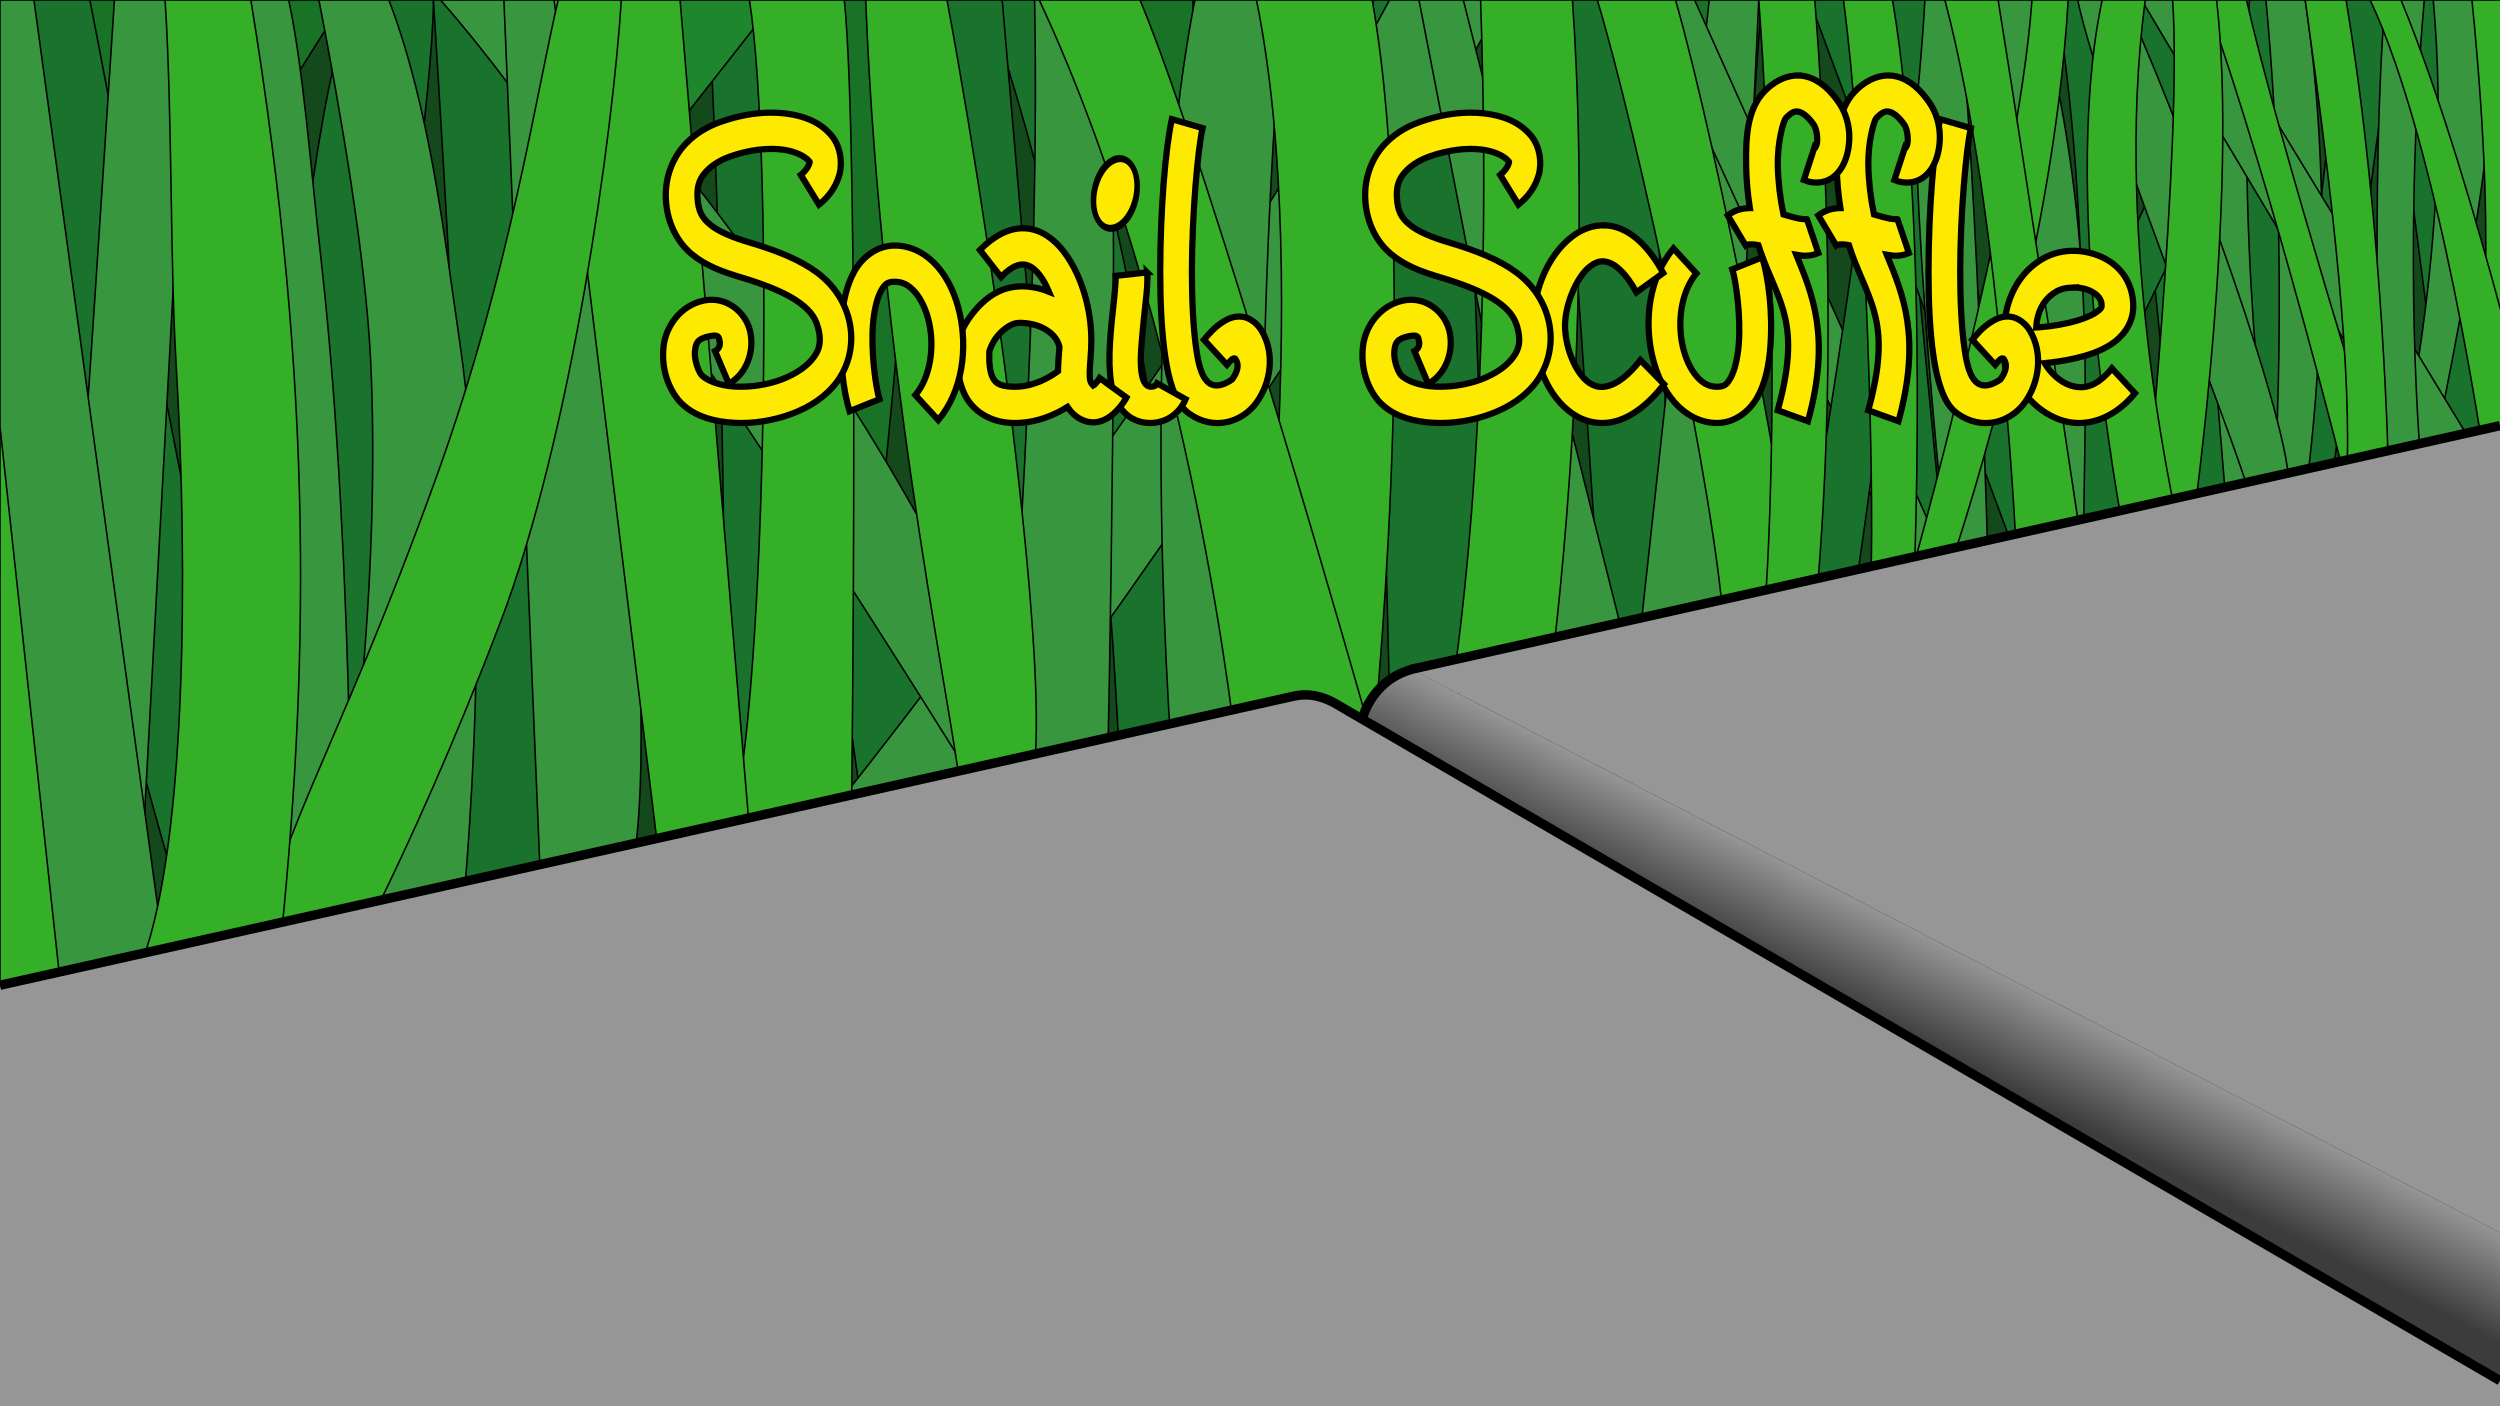 <?xml version="1.0" encoding="UTF-8" standalone="no"?>
<!-- Created with Inkscape (http://www.inkscape.org/) -->

<svg
   xmlns:dc="http://purl.org/dc/elements/1.1/"
   xmlns:cc="http://creativecommons.org/ns#"
   xmlns:rdf="http://www.w3.org/1999/02/22-rdf-syntax-ns#"
   xmlns:svg="http://www.w3.org/2000/svg"
   xmlns="http://www.w3.org/2000/svg"
   xmlns:xlink="http://www.w3.org/1999/xlink"
   xmlns:sodipodi="http://sodipodi.sourceforge.net/DTD/sodipodi-0.dtd"
   xmlns:inkscape="http://www.inkscape.org/namespaces/inkscape"
   width="800mm"
   height="450mm"
   viewBox="0 0 800 450"
   version="1.1"
   id="svg8"
   sodipodi:docname="home.svg"
   inkscape:version="0.92.4 (33fec40, 2019-01-16)"
   preserveAspectRatio="none">
  <defs
     id="defs2">
    <linearGradient
       inkscape:collect="always"
       id="linearGradient2175">
      <stop
         style="stop-color:#3c3c3c;stop-opacity:1"
         offset="0"
         id="stop2171" />
      <stop
         style="stop-color:#969696;stop-opacity:1"
         offset="1"
         id="stop2173" />
    </linearGradient>
    <linearGradient
       inkscape:collect="always"
       xlink:href="#linearGradient2175"
       id="linearGradient2177"
       x1="607.036"
       y1="89.48"
       x2="621.605"
       y2="61.28"
       gradientUnits="userSpaceOnUse"
       gradientTransform="translate(0,87.681)" />
  </defs>
  <sodipodi:namedview
     id="base"
     pagecolor="#ffffff"
     bordercolor="#666666"
     borderopacity="1.0"
     inkscape:pageopacity="0.0"
     inkscape:pageshadow="2"
     inkscape:zoom="0.27615885"
     inkscape:cx="1511.811"
     inkscape:cy="850.3937"
     inkscape:document-units="mm"
     inkscape:current-layer="layer1"
     showgrid="false"
     inkscape:window-width="1311"
     inkscape:window-height="713"
     inkscape:window-x="55"
     inkscape:window-y="27"
     inkscape:window-maximized="1"
     objecttolerance="10"
     guidetolerance="10"
     gridtolerance="10" />
  <g
     inkscape:label="Layer 1"
     inkscape:groupmode="layer"
     id="layer1"
     transform="translate(0,153)">
    <rect
       style="opacity:1;vector-effect:none;fill:#14491c;fill-opacity:1;stroke:none;stroke-width:0.574;stroke-linecap:butt;stroke-linejoin:miter;stroke-miterlimit:4;stroke-dasharray:none;stroke-dashoffset:0;stroke-opacity:1"
       id="rect2102"
       width="800"
       height="450"
       x="0"
       y="-153" />
    <path
       style="opacity:1;vector-effect:none;fill:#19732d;fill-opacity:1;stroke:#000000;stroke-width:1.89;stroke-linecap:butt;stroke-linejoin:miter;stroke-miterlimit:4;stroke-dasharray:none;stroke-dashoffset:0;stroke-opacity:1"
       d="m 2881.588,0 71.422,549.275 50.695,-9.053 L 2949.172,0 Z"
       transform="matrix(0.265,0,0,0.265,0,-153)"
       id="path1461"
       inkscape:connector-curvature="0" />
    <path
       style="opacity:1;vector-effect:none;fill:#38973e;fill-opacity:1;stroke:#000000;stroke-width:1.89;stroke-linecap:butt;stroke-linejoin:miter;stroke-miterlimit:4;stroke-dasharray:none;stroke-dashoffset:0;stroke-opacity:1"
       d="m 2938.238,0 c 26.652,289.824 -44.977,574.623 -44.977,574.623 l 38.022,5.432 c 0,0 96.503,-430.184 79.627,-580.055 z"
       transform="matrix(0.265,0,0,0.265,0,-153)"
       id="path1499"
       inkscape:connector-curvature="0" />
    <path
       style="opacity:1;vector-effect:none;fill:#36af28;fill-opacity:1;stroke:#000000;stroke-width:1.89;stroke-linecap:butt;stroke-linejoin:miter;stroke-miterlimit:4;stroke-dasharray:none;stroke-dashoffset:0;stroke-opacity:1"
       d="m 2985.019,0 c 35.679,359.137 1.467,432.965 12.35,530.265 l 26.253,3.872 V 0 Z"
       transform="matrix(0.265,0,0,0.265,0,-153)"
       id="path1480"
       inkscape:connector-curvature="0"
       sodipodi:nodetypes="ccccc" />
    <path
       style="opacity:1;vector-effect:none;fill:#19732d;fill-opacity:1;stroke:#000000;stroke-width:1.89;stroke-linecap:butt;stroke-linejoin:miter;stroke-miterlimit:4;stroke-dasharray:none;stroke-dashoffset:0;stroke-opacity:1"
       d="m 2703.939,0 c 1.816,185.369 -37.784,641.305 -37.784,641.305 l 78.641,-30.469 c 0,0 29.531,-351.651 38.875,-610.836 z"
       transform="matrix(0.265,0,0,0.265,0,-153)"
       id="path1374"
       inkscape:connector-curvature="0"
       sodipodi:nodetypes="ccccc" />
    <path
       style="opacity:1;vector-effect:none;fill:#19732d;fill-opacity:1;stroke:#000000;stroke-width:1.89;stroke-linecap:butt;stroke-linejoin:miter;stroke-miterlimit:4;stroke-dasharray:none;stroke-dashoffset:0;stroke-opacity:1"
       d="m 2830.764,0 -69.672,598.162 52.506,-0.002 L 2892.664,0 Z"
       transform="matrix(0.265,0,0,0.265,0,-153)"
       id="path1423"
       inkscape:connector-curvature="0" />
    <path
       style="opacity:1;vector-effect:none;fill:#197326;fill-opacity:1;stroke:#000000;stroke-width:1.89;stroke-linecap:butt;stroke-linejoin:miter;stroke-miterlimit:4;stroke-dasharray:none;stroke-dashoffset:0;stroke-opacity:1"
       d="m 2023.293,0 19.297,141.523 73.885,7.695 L 2127.131,0 Z"
       id="path1199"
       transform="matrix(0.265,0,0,0.265,0,-153)"
       inkscape:connector-curvature="0" />
    <path
       style="opacity:1;vector-effect:none;fill:#197326;fill-opacity:1;stroke:#000000;stroke-width:0.5;stroke-linecap:butt;stroke-linejoin:miter;stroke-miterlimit:4;stroke-dasharray:none;stroke-dashoffset:0;stroke-opacity:1"
       d="m 347.631,-153 c 12.671,56.443 31.023,120.154 31.023,120.154 L 381.766,-153 Z"
       id="path987"
       inkscape:connector-curvature="0"
       sodipodi:nodetypes="cccc" />
    <path
       style="opacity:1;vector-effect:none;fill:#19732d;fill-opacity:1;stroke:#000000;stroke-width:1.89;stroke-linecap:butt;stroke-linejoin:miter;stroke-miterlimit:4;stroke-dasharray:none;stroke-dashoffset:0;stroke-opacity:1"
       d="M 853.282,0 C 874.052,207.874 877.375,1018.898 877.375,1018.898 l 96.973,-1.539 L 918.238,0 Z"
       transform="matrix(0.265,0,0,0.265,0,-153)"
       id="path1541"
       inkscape:connector-curvature="0"
       sodipodi:nodetypes="ccccc" />
    <path
       style="opacity:1;vector-effect:none;fill:#1e862c;fill-opacity:1;stroke:#000000;stroke-width:1.89;stroke-linecap:butt;stroke-linejoin:miter;stroke-miterlimit:4;stroke-dasharray:none;stroke-dashoffset:0;stroke-opacity:1"
       d="M 784.838,0 812.727,158.455 937.133,0 Z"
       transform="matrix(0.265,0,0,0.265,0,-153)"
       id="path1492"
       inkscape:connector-curvature="0" />
    <path
       style="opacity:1;vector-effect:none;fill:#19732d;fill-opacity:1;stroke:#000000;stroke-width:1.89;stroke-linecap:butt;stroke-linejoin:miter;stroke-miterlimit:4;stroke-dasharray:none;stroke-dashoffset:0;stroke-opacity:1"
       d="M 425.775,0 C 343.362,217.029 302.705,1045.563 346.35,1224.012 l 78.484,-40.605 c 0,1e-4 20.954,-345.219 39.308,-584.66 C 480.418,386.402 522.776,109.809 523.391,0 Z"
       transform="matrix(0.265,0,0,0.265,0,-153)"
       id="path1121"
       inkscape:connector-curvature="0"
       sodipodi:nodetypes="cccscc" />
    <path
       style="opacity:1;vector-effect:none;fill:#197326;fill-opacity:1;stroke:#000000;stroke-width:1.89;stroke-linecap:butt;stroke-linejoin:miter;stroke-miterlimit:4;stroke-dasharray:none;stroke-dashoffset:0;stroke-opacity:1"
       d="M 330.219,0 343.939,113.875 415.57,0 Z"
       transform="matrix(0.265,0,0,0.265,0,-153)"
       id="path1344"
       inkscape:connector-curvature="0" />
    <path
       style="opacity:1;vector-effect:none;fill:#38973e;fill-opacity:1;stroke:#000000;stroke-width:1.89;stroke-linecap:butt;stroke-linejoin:miter;stroke-miterlimit:4;stroke-dasharray:none;stroke-dashoffset:0;stroke-opacity:1"
       d="m 278.914,0 c 16.218,312.408 83.355,1045.871 16.623,1211.316 l 129.297,-27.91 c 0,1e-4 4.83,-496.967 -36.941,-868.307 C 374.418,195.317 366.455,84.57 348.628,0 Z"
       id="path1015"
       inkscape:connector-curvature="0"
       sodipodi:nodetypes="cccscc"
       transform="matrix(0.265,0,0,0.265,0,-153)" />
    <path
       style="opacity:1;vector-effect:none;fill:#197326;fill-opacity:1;stroke:#000000;stroke-width:1.89;stroke-linecap:butt;stroke-linejoin:miter;stroke-miterlimit:4;stroke-dasharray:none;stroke-dashoffset:0;stroke-opacity:1"
       d="m 1006.225,0 -98.484,1034.676 109.056,-23.847 c 0,0 94.05,-688.9 86.626,-1010.829 z"
       transform="matrix(0.265,0,0,0.265,0,-153)"
       id="path1574"
       inkscape:connector-curvature="0"
       sodipodi:nodetypes="ccccc" />
    <path
       style="fill:#19732d;fill-opacity:1;stroke:#000000;stroke-width:1.89;stroke-linecap:butt;stroke-linejoin:miter;stroke-miterlimit:4;stroke-dasharray:none;stroke-opacity:1"
       d="m 523.391,0 c 20.698,339.824 64.427,989.146 2.132,1143.59 l 129.297,-27.91 C 731.855,703.664 625.683,363.924 622.812,0 Z"
       transform="matrix(0.265,0,0,0.265,0,-153)"
       id="path1213"
       inkscape:connector-curvature="0"
       sodipodi:nodetypes="ccccc" />
    <path
       style="opacity:1;vector-effect:none;fill:#19732d;fill-opacity:1;stroke:#000000;stroke-width:0.5;stroke-linecap:butt;stroke-linejoin:miter;stroke-miterlimit:4;stroke-dasharray:none;stroke-dashoffset:0;stroke-opacity:1"
       d="m 276.684,111.683 -13.186,-95.748 10.25,-3.133 33.304,90.067 z"
       id="path1621"
       inkscape:connector-curvature="0"
       sodipodi:nodetypes="ccccc" />
    <path
       style="opacity:1;vector-effect:none;fill:#19732d;fill-opacity:1;stroke:#000000;stroke-width:1.89;stroke-linecap:butt;stroke-linejoin:miter;stroke-miterlimit:4;stroke-dasharray:none;stroke-dashoffset:0;stroke-opacity:1"
       d="m 1190.772,0 c 148.817,438.845 151.355,776.124 161.86,923.199 l 85.031,-22.824 c 0,0 -29.231,-505.659 -166.012,-900.375 z"
       transform="matrix(0.265,0,0,0.265,0,-153)"
       id="path916"
       inkscape:connector-curvature="0"
       sodipodi:nodetypes="ccccc" />
    <path
       style="opacity:1;vector-effect:none;fill:#19732d;fill-opacity:1;stroke:#000000;stroke-width:1.89;stroke-linecap:butt;stroke-linejoin:miter;stroke-miterlimit:4;stroke-dasharray:none;stroke-dashoffset:0;stroke-opacity:1"
       d="m 1657.652,0 20.686,860.529 119.727,-41.359 L 1768.66,0 Z"
       transform="matrix(0.265,0,0,0.265,0,-153)"
       id="path1053"
       inkscape:connector-curvature="0" />
    <path
       style="opacity:1;vector-effect:none;fill:#38973e;fill-opacity:1;stroke:#000000;stroke-width:1.89;stroke-linecap:butt;stroke-linejoin:miter;stroke-miterlimit:4;stroke-dasharray:none;stroke-dashoffset:0;stroke-opacity:1"
       d="M 1677.941,0 C 1438.671,444.289 974.348,1017.359 974.348,1017.359 l 157.605,17.316 c 0,0 515.717,-688.896 680.621,-1034.676 z"
       transform="matrix(0.265,0,0,0.265,0,-153)"
       id="path935"
       inkscape:connector-curvature="0" />
    <path
       style="opacity:1;vector-effect:none;fill:#197326;fill-opacity:1;stroke:#000000;stroke-width:0.5;stroke-linecap:butt;stroke-linejoin:miter;stroke-miterlimit:4;stroke-dasharray:none;stroke-dashoffset:0;stroke-opacity:1"
       d="m 540.785,50.025 -20.712,-93.292 27.286,-7.331 21.788,94.077 z"
       id="path1164"
       inkscape:connector-curvature="0"
       sodipodi:nodetypes="ccccc" />
    <path
       style="opacity:1;vector-effect:none;fill:#19732d;fill-opacity:1;stroke:#000000;stroke-width:1.89;stroke-linecap:butt;stroke-linejoin:miter;stroke-miterlimit:4;stroke-dasharray:none;stroke-dashoffset:0;stroke-opacity:1"
       d="m 1867.539,0 c 31.27,184.587 38.805,365.496 67.666,785.43 l 78.139,-12.812 c -1e-4,0 7.019,-487.504 -39.334,-772.617 z"
       transform="matrix(0.265,0,0,0.265,0,-153)"
       id="path1110"
       inkscape:connector-curvature="0" />
    <path
       style="opacity:1;vector-effect:none;fill:#38973e;fill-opacity:1;stroke:#000000;stroke-width:1.89;stroke-linecap:butt;stroke-linejoin:miter;stroke-miterlimit:4;stroke-dasharray:none;stroke-dashoffset:0;stroke-opacity:1"
       d="m 1713.436,0 158.641,816.992 91.428,-34.828 L 1767.061,0 Z"
       transform="matrix(0.265,0,0,0.265,0,-153)"
       id="path1088"
       inkscape:connector-curvature="0" />
    <path
       style="opacity:1;vector-effect:none;fill:#36af28;fill-opacity:1;stroke:#000000;stroke-width:1.89;stroke-linecap:butt;stroke-linejoin:miter;stroke-miterlimit:4;stroke-dasharray:none;stroke-dashoffset:0;stroke-opacity:1"
       d="m 1787.855,0 c 18.404,529.182 -35.504,838.762 -35.504,838.762 l 119.725,-21.77 c 0,0 55.261,-402.63 26.717,-816.992 z"
       transform="matrix(0.265,0,0,0.265,0,-153)"
       id="path1072"
       inkscape:connector-curvature="0" />
    <path
       style="opacity:1;vector-effect:none;fill:#197326;fill-opacity:1;stroke:#000000;stroke-width:0.5;stroke-linecap:butt;stroke-linejoin:miter;stroke-miterlimit:4;stroke-dasharray:none;stroke-dashoffset:0;stroke-opacity:1"
       d="m 423.902,49.916 -22.462,-62.779 -7.487,76.602 z"
       id="path1037"
       inkscape:connector-curvature="0"
       sodipodi:nodetypes="cccc" />
    <path
       style="opacity:1;vector-effect:none;fill:#38973e;fill-opacity:1;stroke:#000000;stroke-width:1.89;stroke-linecap:butt;stroke-linejoin:miter;stroke-miterlimit:4;stroke-dasharray:none;stroke-dashoffset:0;stroke-opacity:1"
       d="m 1442.897,0 c -73.41,373.601 -25.777,943.25 -25.777,943.25 l 111.018,-21.77 c 0,0 -18.366,-463.268 21.965,-921.48 z"
       transform="matrix(0.265,0,0,0.265,0,-153)"
       id="path968"
       inkscape:connector-curvature="0" />
    <path
       style="opacity:1;vector-effect:none;fill:#36af28;fill-opacity:1;stroke:#000000;stroke-width:1.89;stroke-linecap:butt;stroke-linejoin:miter;stroke-miterlimit:4;stroke-dasharray:none;stroke-dashoffset:0;stroke-opacity:1"
       d="m 1517.238,0 c 71.729,352.48 -6.515,899.712 -6.515,899.712 l 145.847,13.062 c 0,0 60.842,-567.908 0.459,-912.773 z"
       transform="matrix(0.265,0,0,0.265,0,-153)"
       id="path1018"
       inkscape:connector-curvature="0"
       sodipodi:nodetypes="ccccc" />
    <path
       style="opacity:1;vector-effect:none;fill:#38973e;fill-opacity:1;stroke:#000000;stroke-width:1.89;stroke-linecap:butt;stroke-linejoin:miter;stroke-miterlimit:4;stroke-dasharray:none;stroke-dashoffset:0;stroke-opacity:1"
       d="M 531.863,0 C 731.228,224.546 1186.375,960.664 1186.375,960.664 l 58.773,-15.238 C 1170.004,635.454 816.014,161.754 643.479,0 Z"
       transform="matrix(0.265,0,0,0.265,0,-153)"
       id="path1433"
       inkscape:connector-curvature="0" />
    <path
       style="opacity:1;vector-effect:none;fill:#19732d;fill-opacity:1;stroke:#000000;stroke-width:1.89;stroke-linecap:butt;stroke-linejoin:miter;stroke-miterlimit:4;stroke-dasharray:none;stroke-dashoffset:0;stroke-opacity:1"
       d="m 1091.43,0 119.963,941.936 78.502,-13.854 L 1210.174,0 Z"
       transform="matrix(0.265,0,0,0.265,0,-153)"
       id="path897"
       inkscape:connector-curvature="0" />
    <path
       style="opacity:1;vector-effect:none;fill:#38973e;fill-opacity:1;stroke:#000000;stroke-width:1.89;stroke-linecap:butt;stroke-linejoin:miter;stroke-miterlimit:4;stroke-dasharray:none;stroke-dashoffset:0;stroke-opacity:1"
       d="m 1249.35,0 c 8.108,426.537 -37.957,941.936 -37.957,941.936 l 126.219,-18.471 c 0,0 15.588,-713.26 0.215,-923.465 z"
       transform="matrix(0.265,0,0,0.265,0,-153)"
       id="path864"
       inkscape:connector-curvature="0" />
    <path
       style="opacity:1;vector-effect:none;fill:#36af28;fill-opacity:1;stroke:#000000;stroke-width:1.89;stroke-linecap:butt;stroke-linejoin:miter;stroke-miterlimit:4;stroke-dasharray:none;stroke-dashoffset:0;stroke-opacity:1"
       d="m 1045.429,0 c 18.194,482.839 116.579,912.586 115.087,967.062 l 84.633,-21.637 C 1270.498,862.668 1215.762,390.459 1143.531,0 Z"
       transform="matrix(0.265,0,0,0.265,0,-153)"
       id="path1637"
       inkscape:connector-curvature="0"
       sodipodi:nodetypes="ccccc" />
    <path
       style="opacity:1;vector-effect:none;fill:#36af28;fill-opacity:1;stroke:#000000;stroke-width:1.89;stroke-linecap:butt;stroke-linejoin:miter;stroke-miterlimit:4;stroke-dasharray:none;stroke-dashoffset:0;stroke-opacity:1"
       d="m 1254.939,0 c 186.633,399.184 238.641,911.576 238.641,911.576 l 155.445,-47.277 c 0,0 -185.863,-656.559 -272.375,-864.299 z"
       transform="matrix(0.265,0,0,0.265,0,-153)"
       id="path975"
       inkscape:connector-curvature="0" />
    <path
       style="opacity:1;vector-effect:none;fill:#38973e;fill-opacity:1;stroke:#000000;stroke-width:1.89;stroke-linecap:butt;stroke-linejoin:miter;stroke-miterlimit:4;stroke-dasharray:none;stroke-dashoffset:0;stroke-opacity:1"
       d="m 385.09,0 c 27.033,138.459 56.027,309.283 62.311,432.287 12.378,242.3 -18.991,599.253 -73.379,738.424 l 180.562,-26.168 c 0,0 47.114,-417.054 0.057,-735.061 C 537.289,292.222 519.933,131.836 469.573,0 Z"
       id="path1017"
       inkscape:connector-curvature="0"
       sodipodi:nodetypes="csccscc"
       transform="matrix(0.265,0,0,0.265,0,-153)" />
    <path
       style="opacity:1;vector-effect:none;fill:#38973e;fill-opacity:1;stroke:#000000;stroke-width:1.89;stroke-linecap:butt;stroke-linejoin:miter;stroke-miterlimit:4;stroke-dasharray:none;stroke-dashoffset:0;stroke-opacity:1"
       d="m 608.492,0 46.328,1115.68 c 0,0 39.101,110.558 100.004,-37.467 C 809.71,944.813 734.854,254.595 692.439,0 Z"
       transform="matrix(0.265,0,0,0.265,0,-153)"
       id="path1232"
       inkscape:connector-curvature="0" />
    <path
       style="opacity:1;vector-effect:none;fill:#197326;fill-opacity:1;stroke:#000000;stroke-width:1.89;stroke-linecap:butt;stroke-linejoin:miter;stroke-miterlimit:4;stroke-dasharray:none;stroke-dashoffset:0;stroke-opacity:1"
       d="M 90.816,0 V 138.445 H 164.699 V 0 Z"
       transform="matrix(0.265,0,0,0.265,0,-153)"
       id="rect1400"
       inkscape:connector-curvature="0" />
    <path
       style="opacity:1;vector-effect:none;fill:#19732d;fill-opacity:1;stroke:#000000;stroke-width:1.89;stroke-linecap:butt;stroke-linejoin:miter;stroke-miterlimit:4;stroke-dasharray:none;stroke-dashoffset:0;stroke-opacity:1"
       d="M 0,0 V 62.811 C 17.515,317.962 191.886,1071.085 256.867,1189.232 l 117.9,-23.24 C 298.085,1063.748 163.866,279.565 108.527,0 Z"
       id="path1251"
       transform="matrix(0.265,0,0,0.265,0,-153)"
       inkscape:connector-curvature="0" />
    <path
       style="opacity:1;vector-effect:none;fill:#38973e;fill-opacity:1;stroke:#000000;stroke-width:1.89;stroke-linecap:butt;stroke-linejoin:miter;stroke-miterlimit:4;stroke-dasharray:none;stroke-dashoffset:0;stroke-opacity:1"
       d="M 138.168,0 C 129.953,127.323 76.729,948.472 51.223,1246.584 L 158.91,1269.775 228.15,0 Z"
       transform="matrix(0.265,0,0,0.265,0,-153)"
       id="path1272"
       inkscape:connector-curvature="0" />
    <path
       style="opacity:1;vector-effect:none;fill:#36af28;fill-opacity:1;stroke:#000000;stroke-width:1.89;stroke-linecap:butt;stroke-linejoin:miter;stroke-miterlimit:4;stroke-dasharray:none;stroke-dashoffset:0;stroke-opacity:1"
       d="M 0,467.318 V 1231.859 L 77.344,1229.17 58.775,473.053 Z"
       transform="matrix(0.265,0,0,0.265,0,-153)"
       id="path1310"
       inkscape:connector-curvature="0" />
    <path
       style="opacity:1;vector-effect:none;fill:#36af28;fill-opacity:1;stroke:#000000;stroke-width:1.89;stroke-linecap:butt;stroke-linejoin:miter;stroke-miterlimit:4;stroke-dasharray:none;stroke-dashoffset:0;stroke-opacity:1"
       d="M 904.984,0 C 935.872,197.657 925.023,889.969 877.375,1018.898 l 150.846,-38.482 c 0,0 10.138,-797.088 -8.682,-980.416 z"
       transform="matrix(0.265,0,0,0.265,0,-153)"
       id="path1473"
       inkscape:connector-curvature="0"
       sodipodi:nodetypes="ccccc" />
    <path
       style="opacity:1;vector-effect:none;fill:#36af28;fill-opacity:1;stroke:#000000;stroke-width:1.89;stroke-linecap:butt;stroke-linejoin:miter;stroke-miterlimit:4;stroke-dasharray:none;stroke-dashoffset:0;stroke-opacity:1"
       d="M 669.129,0 796.721,1043.383 907.74,1034.676 821.201,0 Z"
       transform="matrix(0.265,0,0,0.265,0,-153)"
       id="path1452"
       inkscape:connector-curvature="0"
       sodipodi:nodetypes="ccccc" />
    <path
       style="opacity:1;vector-effect:none;fill:#36af28;fill-opacity:1;stroke:#000000;stroke-width:1.89;stroke-linecap:butt;stroke-linejoin:miter;stroke-miterlimit:4;stroke-dasharray:none;stroke-dashoffset:0;stroke-opacity:1"
       d="M 674.074,0 C 648.084,108.76 616.107,328.184 528.105,572.799 399.672,929.8 332.192,1001.636 295.537,1211.316 l 93.252,12.355 c 0,0 102.555,-175.782 215.506,-472.372 C 690.186,525.765 740.304,159.639 750.259,0 Z"
       transform="matrix(0.265,0,0,0.265,0,-153)"
       id="path1061"
       inkscape:connector-curvature="0"
       sodipodi:nodetypes="csccscc" />
    <path
       style="opacity:1;vector-effect:none;fill:#38973e;fill-opacity:1;stroke:#000000;stroke-width:1.89;stroke-linecap:butt;stroke-linejoin:miter;stroke-miterlimit:4;stroke-dasharray:none;stroke-dashoffset:0;stroke-opacity:1"
       d="M 0,0 V 515.332 L 77.344,1229.17 205.266,1203.363 40.979,0 Z"
       transform="matrix(0.265,0,0,0.265,0,-153)"
       id="path1291"
       inkscape:connector-curvature="0" />
    <path
       style="opacity:1;vector-effect:none;fill:#36af28;fill-opacity:1;stroke:#000000;stroke-width:1.89;stroke-linecap:butt;stroke-linejoin:miter;stroke-miterlimit:4;stroke-dasharray:none;stroke-dashoffset:0;stroke-opacity:1"
       d="m 199.352,0 c 8.806,137.862 5.905,314.316 13.344,439.719 14.31,241.218 13.878,596.175 -46.614,735.345 l 170.615,-15.283 C 372.559,818.751 380.593,477.076 302.914,0 Z"
       transform="matrix(0.265,0,0,0.265,0,-153)"
       id="path1039"
       inkscape:connector-curvature="0"
       sodipodi:nodetypes="cscccc" />
    <path
       style="opacity:1;vector-effect:none;fill:#38973e;fill-opacity:1;stroke:#000000;stroke-width:0.5;stroke-linecap:butt;stroke-linejoin:miter;stroke-miterlimit:4;stroke-dasharray:none;stroke-dashoffset:0;stroke-opacity:1"
       d="M 546.951,-153 524.65,51.422 553.652,43.436 562.803,-153 Z"
       id="path1180"
       inkscape:connector-curvature="0"
       sodipodi:nodetypes="ccccc" />
    <path
       style="opacity:1;vector-effect:none;fill:#19732d;fill-opacity:1;stroke:#000000;stroke-width:0.5;stroke-linecap:butt;stroke-linejoin:miter;stroke-miterlimit:4;stroke-dasharray:none;stroke-dashoffset:0;stroke-opacity:1"
       d="m 610.223,32.061 -10.079,-136.789 9.579,-1.542 12.883,134.875 z"
       id="path1331"
       inkscape:connector-curvature="0" />
    <path
       style="opacity:1;vector-effect:none;fill:#19732d;fill-opacity:1;stroke:#000000;stroke-width:1.89;stroke-linecap:butt;stroke-linejoin:miter;stroke-miterlimit:4;stroke-dasharray:none;stroke-dashoffset:0;stroke-opacity:1"
       d="m 2483.256,0 c 50.217,309.877 26.742,681.283 26.742,681.283 L 2588.674,640.738 2554.039,0 Z"
       transform="matrix(0.265,0,0,0.265,0,-153)"
       id="path1207"
       inkscape:connector-curvature="0" />
    <path
       style="opacity:1;vector-effect:none;fill:#38973e;fill-opacity:1;stroke:#000000;stroke-width:1.89;stroke-linecap:butt;stroke-linejoin:miter;stroke-miterlimit:4;stroke-dasharray:none;stroke-dashoffset:0;stroke-opacity:1"
       d="m 2666.338,0 c 6.158,326.827 3.592,606.281 3.592,606.281 l 74.867,4.555 c 0,0 -44.359,-264.491 -28.684,-610.836 z"
       transform="matrix(0.265,0,0,0.265,0,-153)"
       id="path1589"
       inkscape:connector-curvature="0" />
    <path
       style="opacity:1;vector-effect:none;fill:#19732d;fill-opacity:1;stroke:#000000;stroke-width:1.89;stroke-linecap:butt;stroke-linejoin:miter;stroke-miterlimit:4;stroke-dasharray:none;stroke-dashoffset:0;stroke-opacity:1"
       d="m 2578.797,0 c -9.053,72.422 54.609,648.836 54.609,648.836 L 2690.481,636.184 2637.889,0 Z"
       id="path1258"
       inkscape:connector-curvature="0"
       sodipodi:nodetypes="ccccc"
       transform="matrix(0.265,0,0,0.265,0,-153)" />
    <path
       style="opacity:1;vector-effect:none;fill:#19732d;fill-opacity:1;stroke:#000000;stroke-width:0.5;stroke-linecap:butt;stroke-linejoin:miter;stroke-miterlimit:4;stroke-dasharray:none;stroke-dashoffset:0;stroke-opacity:1"
       d="m 674.012,-60.365 17.725,-38.323 6.707,20.599 -18.204,37.365 z"
       id="path1283"
       inkscape:connector-curvature="0" />
    <path
       style="opacity:1;vector-effect:none;fill:#38973e;fill-opacity:1;stroke:#000000;stroke-width:1.89;stroke-linecap:butt;stroke-linejoin:miter;stroke-miterlimit:4;stroke-dasharray:none;stroke-dashoffset:0;stroke-opacity:1"
       d="m 2736.23,0 c 30.314,323.244 8.566,610.836 8.566,610.836 l 39.832,-19.918 c 0,0 43.876,-297.412 -0.957,-590.918 z"
       id="path1304"
       inkscape:connector-curvature="0"
       sodipodi:nodetypes="ccccc"
       transform="matrix(0.265,0,0,0.265,0,-153)" />
    <path
       style="opacity:1;vector-effect:none;fill:#38973e;fill-opacity:1;stroke:#000000;stroke-width:1.89;stroke-linecap:butt;stroke-linejoin:miter;stroke-miterlimit:4;stroke-dasharray:none;stroke-dashoffset:0;stroke-opacity:1"
       d="m 2586.021,0 338.019,567.381 76.873,-6.02 L 2659.516,0 Z"
       transform="matrix(0.265,0,0,0.265,0,-153)"
       id="path1355"
       inkscape:connector-curvature="0" />
    <path
       style="opacity:1;vector-effect:none;fill:#38973e;fill-opacity:1;stroke:#000000;stroke-width:1.89;stroke-linecap:butt;stroke-linejoin:miter;stroke-miterlimit:4;stroke-dasharray:none;stroke-dashoffset:0;stroke-opacity:1"
       d="m 2508.865,0 c 32.377,150.206 215.71,588.393 212.395,619.889 l 39.832,-21.727 C 2783.494,570.589 2666.477,228.098 2566.158,0 Z"
       id="path1242"
       transform="matrix(0.265,0,0,0.265,0,-153)"
       inkscape:connector-curvature="0" />
    <path
       style="opacity:1;vector-effect:none;fill:#36af28;fill-opacity:1;stroke:#000000;stroke-width:1.89;stroke-linecap:butt;stroke-linejoin:miter;stroke-miterlimit:4;stroke-dasharray:none;stroke-dashoffset:0;stroke-opacity:1"
       d="m 2663.527,0 c 83.237,235.223 169.986,585.486 169.986,585.486 l 41.642,-18.105 c 0,0 -124.835,-400.875 -162.408,-567.381 z"
       transform="matrix(0.265,0,0,0.265,0,-153)"
       id="path1334"
       inkscape:connector-curvature="0"
       sodipodi:nodetypes="ccccc" />
    <path
       style="opacity:1;vector-effect:none;fill:#36af28;fill-opacity:1;stroke:#000000;stroke-width:1.89;stroke-linecap:butt;stroke-linejoin:miter;stroke-miterlimit:4;stroke-dasharray:none;stroke-dashoffset:0;stroke-opacity:1"
       d="m 2623.492,0 c 12.335,168.785 -34.818,640.738 -34.818,640.738 l 60.164,-13.607 c 0,0 54.83,-392.447 27.785,-627.131 z"
       id="path1226"
       transform="matrix(0.265,0,0,0.265,0,-153)"
       inkscape:connector-curvature="0" />
    <path
       style="opacity:1;vector-effect:none;fill:#19732d;fill-opacity:1;stroke:#000000;stroke-width:1.89;stroke-linecap:butt;stroke-linejoin:miter;stroke-miterlimit:4;stroke-dasharray:none;stroke-dashoffset:0;stroke-opacity:1"
       d="M 2184.898,0 2440.231,686.383 2509.998,681.283 2256.6,0 Z"
       transform="matrix(0.265,0,0,0.265,0,-153)"
       id="path1312"
       inkscape:connector-curvature="0" />
    <path
       style="opacity:1;vector-effect:none;fill:#38973e;fill-opacity:1;stroke:#000000;stroke-width:1.89;stroke-linecap:butt;stroke-linejoin:miter;stroke-miterlimit:4;stroke-dasharray:none;stroke-dashoffset:0;stroke-opacity:1"
       d="m 2315.301,0 c -14.837,232.336 37.857,686.383 37.857,686.383 l 47.369,-8.961 c 0,0 -11.662,-434.67 -34.879,-677.422 z"
       transform="matrix(0.265,0,0,0.265,0,-153)"
       id="path1021"
       inkscape:connector-curvature="0" />
    <path
       style="opacity:1;vector-effect:none;fill:#38973e;fill-opacity:1;stroke:#000000;stroke-width:1.89;stroke-linecap:butt;stroke-linejoin:miter;stroke-miterlimit:4;stroke-dasharray:none;stroke-dashoffset:0;stroke-opacity:1"
       d="m 2406.438,0 56.045,685.525 53.07,-14.941 C 2517.995,453.184 2530.924,274.636 2460.941,0 Z"
       transform="matrix(0.265,0,0,0.265,0,-153)"
       id="path1122"
       inkscape:connector-curvature="0"
       sodipodi:nodetypes="ccccc" />
    <path
       style="opacity:1;vector-effect:none;fill:#38973e;fill-opacity:1;stroke:#000000;stroke-width:1.89;stroke-linecap:butt;stroke-linejoin:miter;stroke-miterlimit:4;stroke-dasharray:none;stroke-dashoffset:0;stroke-opacity:1"
       d="M 1985.189,0 2306.355,699.444 2354.158,686.588 2046.293,0 Z"
       transform="matrix(0.265,0,0,0.265,0,-153)"
       id="path1093"
       inkscape:connector-curvature="0"
       sodipodi:nodetypes="ccccc" />
    <path
       style="opacity:1;vector-effect:none;fill:#36af28;fill-opacity:1;stroke:#000000;stroke-width:1.89;stroke-linecap:butt;stroke-linejoin:miter;stroke-miterlimit:4;stroke-dasharray:none;stroke-dashoffset:0;stroke-opacity:1"
       d="m 2453.725,0 c -16.978,237.297 -147.369,699.443 -147.369,699.443 l 47.803,-12.855 c 0,0 124.764,-360.436 143.223,-686.588 z"
       transform="matrix(0.265,0,0,0.265,0,-153)"
       id="path1112"
       inkscape:connector-curvature="0" />
    <path
       style="opacity:1;vector-effect:none;fill:#36af28;fill-opacity:1;stroke:#000000;stroke-width:1.89;stroke-linecap:butt;stroke-linejoin:miter;stroke-miterlimit:4;stroke-dasharray:none;stroke-dashoffset:0;stroke-opacity:1"
       d="m 2348.537,0 c 69.795,264.44 87.352,686.879 87.352,686.879 l 79.664,-16.295 c 0,0 -62.213,-417.714 -102.736,-670.584 z"
       transform="matrix(0.265,0,0,0.265,0,-153)"
       id="path1038"
       inkscape:connector-curvature="0" />
    <path
       style="opacity:1;vector-effect:none;fill:#36af28;fill-opacity:1;stroke:#000000;stroke-width:1.89;stroke-linecap:butt;stroke-linejoin:miter;stroke-miterlimit:4;stroke-dasharray:none;stroke-dashoffset:0;stroke-opacity:1"
       d="m 2538.473,0 c -54.079,253.8 30.922,669.32 30.922,669.32 l 64.012,-20.484 c 0,0 -83.638,-347.02 -42.865,-648.836 z"
       transform="matrix(0.265,0,0,0.265,0,-153)"
       id="path1141"
       inkscape:connector-curvature="0" />
    <path
       style="opacity:1;vector-effect:none;fill:#36af28;fill-opacity:1;stroke:#000000;stroke-width:1.89;stroke-linecap:butt;stroke-linejoin:miter;stroke-miterlimit:4;stroke-dasharray:none;stroke-dashoffset:0;stroke-opacity:1"
       d="m 1928.84,0 c 47.437,157.254 144.09,599.43 153.772,769.539 l 87.782,-29.246 C 2163.356,640.387 2077.149,189.308 2023.293,0 Z"
       transform="matrix(0.265,0,0,0.265,0,-153)"
       id="path1129"
       inkscape:connector-curvature="0"
       sodipodi:nodetypes="ccccc" />
    <path
       style="opacity:1;vector-effect:none;fill:#19732d;fill-opacity:1;stroke:#000000;stroke-width:1.89;stroke-linecap:butt;stroke-linejoin:miter;stroke-miterlimit:4;stroke-dasharray:none;stroke-dashoffset:0;stroke-opacity:1"
       d="m 2271.357,0 c -6.53,193.738 -100.963,740.293 -100.963,740.293 l 69.569,-23.435 c 0,0 72.949,-499.137 84.42,-716.858 z"
       transform="matrix(0.265,0,0,0.265,0,-153)"
       id="path1293"
       inkscape:connector-curvature="0"
       sodipodi:nodetypes="ccccc" />
    <path
       style="opacity:1;vector-effect:none;fill:#36af28;fill-opacity:1;stroke:#000000;stroke-width:1.89;stroke-linecap:butt;stroke-linejoin:miter;stroke-miterlimit:4;stroke-dasharray:none;stroke-dashoffset:0;stroke-opacity:1"
       d="m 2226.092,0 c 27.842,212.48 39.578,630.852 31.537,733.771 l 52.508,-3.621 c 0,0 21.865,-455.077 -24.859,-730.15 z"
       transform="matrix(0.265,0,0,0.265,0,-153)"
       id="path988"
       inkscape:connector-curvature="0" />
    <path
       style="opacity:1;vector-effect:none;fill:#36af28;fill-opacity:1;stroke:#000000;stroke-width:0.5;stroke-linecap:butt;stroke-linejoin:miter;stroke-miterlimit:4;stroke-dasharray:none;stroke-dashoffset:0;stroke-opacity:1"
       d="m 562.803,-153 c 6.858,94.28 4.074,173.389 1.288,202.916 L 581.285,39.261 C 584.344,2.553 588.046,-58.601 580.734,-153 Z"
       id="path1260"
       inkscape:connector-curvature="0"
       sodipodi:nodetypes="ccccc" />
    <path
       style="opacity:1;vector-effect:none;fill:#38973e;fill-opacity:1;stroke:#000000;stroke-width:1.89;stroke-linecap:butt;stroke-linejoin:miter;stroke-miterlimit:4;stroke-dasharray:none;stroke-dashoffset:0;stroke-opacity:1"
       d="m 2880.311,0 c -18.667,221.034 -5.154,567.381 -5.154,567.381 h 48.885 c 0,0 -24.166,-250.412 3.375,-567.381 z"
       id="path1313"
       transform="matrix(0.265,0,0,0.265,0,-153)"
       inkscape:connector-curvature="0" />
    <path
       style="opacity:1;vector-effect:none;fill:#36af28;fill-opacity:1;stroke:#000000;stroke-width:1.89;stroke-linecap:butt;stroke-linejoin:miter;stroke-miterlimit:4;stroke-dasharray:none;stroke-dashoffset:0;stroke-opacity:1"
       d="m 2783.672,0 c 34.672,249.837 56.902,449.571 49.842,585.486 l 50.695,-12.674 c 0,0 -5.081,-296.24 -51.248,-572.812 z"
       transform="matrix(0.265,0,0,0.265,0,-153)"
       id="path1311"
       inkscape:connector-curvature="0" />
    <path
       style="opacity:1;vector-effect:none;fill:#36af28;fill-opacity:1;stroke:#000000;stroke-width:1.89;stroke-linecap:butt;stroke-linejoin:miter;stroke-miterlimit:4;stroke-dasharray:none;stroke-dashoffset:0;stroke-opacity:1"
       d="m 2862.078,0 c 84.445,179.576 138.836,561.361 138.836,561.361 l 22.707,-11.848 V 388.918 C 2992.854,274.137 2946.314,113.489 2899.299,0 Z"
       transform="matrix(0.265,0,0,0.265,0,-153)"
       id="path1442"
       inkscape:connector-curvature="0" />
    <path
       style="fill:#969696;fill-opacity:1;stroke:none;stroke-width:0;stroke-linecap:butt;stroke-linejoin:miter;stroke-miterlimit:4;stroke-dasharray:none;stroke-opacity:1"
       d="M 3023.621,514.795 1706.975,809.502 3023.621,1490.734 Z M 1588.941,835.922 0,1191.578 v 509.209 h 3023.621 v -30.924 z"
       transform="matrix(0.265,0,0,0.265,0,-153)"
       id="path2104"
       inkscape:connector-curvature="0" />
    <path
       style="fill:none;stroke:#000000;stroke-width:3;stroke-linecap:butt;stroke-linejoin:miter;stroke-miterlimit:4;stroke-dasharray:none;stroke-opacity:1"
       d="M 451.637,61.18 800,-16.794"
       id="path2167"
       inkscape:connector-curvature="0" />
    <path
       style="fill:url(#linearGradient2177);fill-opacity:1;stroke:none;stroke-width:0.265px;stroke-linecap:butt;stroke-linejoin:miter;stroke-opacity:1"
       d="m 451.637,61.18 c -14.137,2.876 -15.332,14.499 -15.332,14.499 L 800,287.086 v -45.662 z"
       id="path2169"
       inkscape:connector-curvature="0"
       sodipodi:nodetypes="ccccc" />
    <path
       sodipodi:nodetypes="cc"
       inkscape:connector-curvature="0"
       id="path2179"
       d="m 453.485,60.783 c -14.137,2.876 -17.345,15.624 -17.345,15.624"
       style="fill:none;fill-opacity:1;stroke:#000000;stroke-width:3;stroke-linecap:butt;stroke-linejoin:miter;stroke-miterlimit:4;stroke-dasharray:none;stroke-opacity:1" />
    <path
       inkscape:connector-curvature="0"
       id="path2215"
       d="M -3.213138e-6,162.271 414.057,69.758 c 8.004,-1.786 13.957,2.92 15.875,3.903 L 800,288.818"
       style="fill:none;stroke:#000000;stroke-width:3;stroke-linecap:butt;stroke-linejoin:miter;stroke-miterlimit:4;stroke-dasharray:none;stroke-opacity:1"
       sodipodi:nodetypes="cccc" />
    <path
       style="color:#000000;font-style:normal;font-variant:normal;font-weight:normal;font-stretch:normal;font-size:medium;line-height:normal;font-family:sans-serif;font-variant-ligatures:normal;font-variant-position:normal;font-variant-caps:normal;font-variant-numeric:normal;font-variant-alternates:normal;font-feature-settings:normal;text-indent:0;text-align:start;text-decoration:none;text-decoration-line:none;text-decoration-style:solid;text-decoration-color:#000000;letter-spacing:normal;word-spacing:normal;text-transform:none;writing-mode:lr-tb;direction:ltr;text-orientation:mixed;dominant-baseline:auto;baseline-shift:baseline;text-anchor:start;white-space:normal;shape-padding:0;clip-rule:nonzero;display:inline;overflow:visible;visibility:visible;opacity:1;isolation:auto;mix-blend-mode:normal;color-interpolation:sRGB;color-interpolation-filters:linearRGB;solid-color:#000000;solid-opacity:1;vector-effect:none;fill:#fdea00;fill-opacity:1;fill-rule:nonzero;stroke:#000000;stroke-width:2;stroke-linecap:butt;stroke-linejoin:miter;stroke-miterlimit:4;stroke-dasharray:none;stroke-dashoffset:0;stroke-opacity:1;color-rendering:auto;image-rendering:auto;shape-rendering:auto;text-rendering:auto;enable-background:accumulate"
       d="m 374.995,-114.857 c -2.086,9.425 -3.703,29.225 -3.722,48.66 -0.01,9.717 0.407,19.183 1.562,27.044 0.578,3.93 1.327,7.46 2.433,10.565 1.107,3.106 2.526,6.005 5.281,7.962 l 0.004,0.002 0.004,0.004 c 7.923,5.61 16.907,2.738 21.462,-3.482 4.555,-6.22 6.117,-15.617 1.708,-23.081 -1.377,-2.331 -3.817,-4.164 -6.198,-4.465 -2.381,-0.302 -4.305,0.523 -5.829,1.431 -3.047,1.817 -5.108,4.366 -6.424,5.947 l 7.34,8.001 c 0.939,-1.128 2.176,-2.646 2.742,-1.825 1.332,1.933 0.541,4.289 -1.107,6.539 -8.399,5.668 -10.364,-2.478 -11.418,-9.523 -0.996,-6.781 -1.431,-15.796 -1.422,-25.109 0.018,-18.625 1.919,-39.088 3.41,-45.822 z"
       id="path1795"
       inkscape:connector-curvature="0"
       sodipodi:nodetypes="cccccccssssccsccscc" />
    <path
       style="color:#000000;font-style:normal;font-variant:normal;font-weight:normal;font-stretch:normal;font-size:medium;line-height:normal;font-family:sans-serif;font-variant-ligatures:normal;font-variant-position:normal;font-variant-caps:normal;font-variant-numeric:normal;font-variant-alternates:normal;font-feature-settings:normal;text-indent:0;text-align:start;text-decoration:none;text-decoration-line:none;text-decoration-style:solid;text-decoration-color:#000000;letter-spacing:normal;word-spacing:normal;text-transform:none;writing-mode:lr-tb;direction:ltr;text-orientation:mixed;dominant-baseline:auto;baseline-shift:baseline;text-anchor:start;white-space:normal;shape-padding:0;clip-rule:nonzero;display:inline;overflow:visible;visibility:visible;opacity:1;isolation:auto;mix-blend-mode:normal;color-interpolation:sRGB;color-interpolation-filters:linearRGB;solid-color:#000000;solid-opacity:1;vector-effect:none;fill:#fdea00;fill-opacity:1;fill-rule:nonzero;stroke:#000000;stroke-width:2;stroke-linecap:butt;stroke-linejoin:miter;stroke-miterlimit:4;stroke-dasharray:none;stroke-dashoffset:0;stroke-opacity:1;color-rendering:auto;image-rendering:auto;shape-rendering:auto;text-rendering:auto;enable-background:accumulate"
       d="m 367.089,-65.82 -10.09,1.093 c 0.056,0.673 -0.089,3.607 -0.444,7.01 -0.354,3.403 -0.842,7.492 -1.171,11.689 -0.33,4.197 -0.518,8.491 -0.175,12.569 0.343,4.077 1.081,8.181 3.814,11.549 2.825,3.481 6.644,4.578 10.398,4.203 3.755,-0.375 7.943,-2.756 9.979,-7.541 l -9.112,-5.081 c -0.274,0.644 -0.732,0.965 -1.749,1.067 -4.856,0.358 -3.297,-12.659 -3.062,-15.727 0.302,-3.842 0.772,-7.802 1.142,-11.355 0.37,-3.553 0.716,-6.481 0.469,-9.476 z"
       id="path1791"
       inkscape:connector-curvature="0"
       sodipodi:nodetypes="ccssscscccccc" />
    <path
       style="color:#000000;font-style:normal;font-variant:normal;font-weight:normal;font-stretch:normal;font-size:medium;line-height:normal;font-family:sans-serif;font-variant-ligatures:normal;font-variant-position:normal;font-variant-caps:normal;font-variant-numeric:normal;font-variant-alternates:normal;font-feature-settings:normal;text-indent:0;text-align:start;text-decoration:none;text-decoration-line:none;text-decoration-style:solid;text-decoration-color:#000000;letter-spacing:normal;word-spacing:normal;text-transform:none;writing-mode:lr-tb;direction:ltr;text-orientation:mixed;dominant-baseline:auto;baseline-shift:baseline;text-anchor:start;white-space:normal;shape-padding:0;clip-rule:nonzero;display:inline;overflow:visible;visibility:visible;opacity:1;isolation:auto;mix-blend-mode:normal;color-interpolation:sRGB;color-interpolation-filters:linearRGB;solid-color:#000000;solid-opacity:1;vector-effect:none;fill:#fdea00;fill-opacity:1;fill-rule:nonzero;stroke:#000000;stroke-width:2;stroke-linecap:butt;stroke-linejoin:miter;stroke-miterlimit:4;stroke-dasharray:none;stroke-dashoffset:0;stroke-opacity:1;color-rendering:auto;image-rendering:auto;shape-rendering:auto;text-rendering:auto;enable-background:accumulate"
       d="m 327.169,-79.955 c -4.548,0.064 -9.235,2.487 -13.593,6.948 l 6.757,8.646 c 3.433,-3.514 5.742,-4.134 7.404,-3.976 1.662,0.158 3.358,1.245 5.147,3.633 1.018,1.359 1.959,3.114 2.784,5.068 -3.153,-1.268 -6.318,-1.833 -9.289,-1.723 -1.2,0.045 -2.368,0.198 -3.491,0.461 -4.579,1.072 -8.299,4.093 -11.151,7.575 -2.852,3.482 -5.067,7.299 -5.281,12.24 -0.184,4.25 -0.159,9.574 2.385,14.594 2.545,5.02 7.95,8.602 14.97,8.834 7.365,0.244 13.564,-2.484 17.779,-5.116 0.518,0.769 1.115,1.498 1.801,2.166 2.091,2.038 4.962,3.018 7.362,2.705 2.4,-0.312 4.192,-1.522 5.543,-2.698 2.702,-2.353 4.176,-5.19 4.176,-5.19 l -8.556,-6.221 c 0,0 -0.895,1.43 -1.757,2.18 -0.24,0.209 -0.209,0.173 -0.307,0.225 -0.973,-1.002 -1.131,-1.657 -1.153,-3.989 -0.023,-2.464 0.536,-6.197 0.529,-10.656 -0.012,-9.145 -2.751,-20.137 -8.651,-28.009 -2.95,-3.936 -7.022,-7.169 -12.003,-7.641 -0.467,-0.044 -0.936,-0.063 -1.407,-0.056 z m -0.612,30.265 c 1.967,-0.011 4.771,0.442 7.055,1.584 2.793,1.396 4.684,3.294 5.408,6.072 -0.139,2.364 -0.43,4.949 -0.454,7.805 -2.85,2.09 -8.162,5.185 -14.462,4.977 -4.685,-0.155 -5.663,-1.418 -6.495,-3.059 -0.832,-1.641 -1.175,-4.797 -1.028,-8.2 0.006,-0.136 0.839,-2.79 2.551,-4.88 1.712,-2.091 4.075,-3.741 5.787,-4.142 0.419,-0.098 0.982,-0.153 1.638,-0.157 z"
       id="path1787"
       inkscape:connector-curvature="0" />
    <path
       style="color:#000000;font-style:normal;font-variant:normal;font-weight:normal;font-stretch:normal;font-size:medium;line-height:normal;font-family:sans-serif;font-variant-ligatures:normal;font-variant-position:normal;font-variant-caps:normal;font-variant-numeric:normal;font-variant-alternates:normal;font-feature-settings:normal;text-indent:0;text-align:start;text-decoration:none;text-decoration-line:none;text-decoration-style:solid;text-decoration-color:#000000;letter-spacing:normal;word-spacing:normal;text-transform:none;writing-mode:lr-tb;direction:ltr;text-orientation:mixed;dominant-baseline:auto;baseline-shift:baseline;text-anchor:start;white-space:normal;shape-padding:0;clip-rule:nonzero;display:inline;overflow:visible;visibility:visible;opacity:1;isolation:auto;mix-blend-mode:normal;color-interpolation:sRGB;color-interpolation-filters:linearRGB;solid-color:#000000;solid-opacity:1;vector-effect:none;fill:#fdea00;fill-opacity:1;fill-rule:nonzero;stroke:#000000;stroke-width:2;stroke-linecap:butt;stroke-linejoin:miter;stroke-miterlimit:4;stroke-dasharray:none;stroke-dashoffset:0;stroke-opacity:1;color-rendering:auto;image-rendering:auto;shape-rendering:auto;text-rendering:auto;enable-background:accumulate"
       d="m 286.315,-74.432 c -5.608,0 -10.387,3.662 -12.967,8.339 -2.58,4.677 -3.624,10.16 -4.078,15.723 -0.909,11.126 0.587,22.446 2.582,28.958 l 9.565,-3.838 c -1.15,-3.753 -2.787,-15.083 -2.056,-24.042 0.366,-4.479 1.336,-8.396 2.557,-10.609 1.221,-2.213 2.032,-2.932 4.397,-2.932 2.56,0 4.588,1.102 6.515,3.332 1.927,2.23 3.562,5.662 4.454,9.629 1.785,7.934 0.486,17.479 -4.365,23.304 l 7.336,8.003 c 7.848,-9.424 9.384,-22.912 6.845,-34.2 -1.27,-5.644 -3.586,-10.868 -7.064,-14.893 -3.478,-4.025 -8.308,-6.776 -13.721,-6.776 z"
       id="path1785"
       inkscape:connector-curvature="0" />
    <path
       style="color:#000000;font-style:normal;font-variant:normal;font-weight:normal;font-stretch:normal;font-size:medium;line-height:normal;font-family:sans-serif;font-variant-ligatures:normal;font-variant-position:normal;font-variant-caps:normal;font-variant-numeric:normal;font-variant-alternates:normal;font-feature-settings:normal;text-indent:0;text-align:start;text-decoration:none;text-decoration-line:none;text-decoration-style:solid;text-decoration-color:#000000;letter-spacing:normal;word-spacing:normal;text-transform:none;writing-mode:lr-tb;direction:ltr;text-orientation:mixed;dominant-baseline:auto;baseline-shift:baseline;text-anchor:start;white-space:normal;shape-padding:0;clip-rule:nonzero;display:inline;overflow:visible;visibility:visible;opacity:1;isolation:auto;mix-blend-mode:normal;color-interpolation:sRGB;color-interpolation-filters:linearRGB;solid-color:#000000;solid-opacity:1;vector-effect:none;fill:#fdea00;fill-opacity:1;fill-rule:nonzero;stroke:#000000;stroke-width:2;stroke-linecap:butt;stroke-linejoin:miter;stroke-miterlimit:4;stroke-dasharray:none;stroke-dashoffset:0;stroke-opacity:1;color-rendering:auto;image-rendering:auto;shape-rendering:auto;text-rendering:auto;enable-background:accumulate"
       d="m 246.491,-116.958 c -4.903,0.038 -10.282,0.975 -15.905,2.959 -3.034,1.07 -7.292,3.015 -11.05,6.889 -3.758,3.874 -6.872,10.182 -6.454,17.961 0.401,7.471 3.647,13.59 8.173,17.383 4.526,3.793 9.989,5.773 15.912,7.537 8.689,2.588 14.873,5.287 18.725,8.13 3.852,2.843 5.412,5.372 6.165,9.172 0.799,4.033 -0.07,6.452 -2.438,9.214 -2.368,2.762 -6.532,5.268 -11.317,6.761 -4.785,1.493 -10.144,2.015 -14.64,1.52 -4.424,-0.487 -7.833,-2.13 -9.183,-3.557 -1.204,-1.554 -2.36,-5.166 -2.089,-7.641 0.277,-2.521 0.64,-3.966 4.661,-4.784 3.008,-0.612 2.913,0.277 3.186,1.399 0.272,1.122 0.12,2.524 -1.419,3.372 l 4.4,10.45 c 5.877,-3.241 8.294,-10.711 6.784,-16.928 -1.51,-6.217 -7.739,-11.136 -14.726,-9.714 -7.502,1.527 -12.226,8.232 -12.942,14.759 -0.716,6.526 1.187,12.722 4.809,17.147 l 0.083,0.102 0.089,0.098 c 3.996,4.432 9.498,6.197 15.376,6.844 5.878,0.647 12.267,3.48e-4 18.278,-1.875 6.011,-1.875 11.69,-4.936 15.886,-9.829 4.196,-4.893 6.612,-12.217 5.09,-19.903 -1.33,-6.713 -5.117,-12.339 -10.557,-16.354 -5.44,-4.015 -12.491,-6.876 -21.665,-9.608 -5.502,-1.638 -9.868,-3.484 -12.477,-5.67 -2.609,-2.186 -3.801,-4.198 -4.045,-8.736 -0.227,-4.23 1.042,-6.486 3.121,-8.63 2.08,-2.144 5.114,-3.669 7.252,-4.424 6.304,-2.224 12.108,-2.785 16.603,-2.249 4.495,0.537 7.553,2.327 8.585,3.57 0.493,0.594 0.386,0.264 0.173,1.023 -0.213,0.759 -1.11,2.291 -2.678,3.553 l 5.832,9.487 c 2.985,-2.403 5.385,-5.524 6.498,-9.502 1.113,-3.979 0.361,-9.133 -2.478,-12.552 -3.583,-4.315 -8.803,-6.392 -14.881,-7.118 -1.52,-0.181 -3.102,-0.269 -4.736,-0.257 z"
       id="path1783"
       inkscape:connector-curvature="0" />
    <ellipse
       style="opacity:1;vector-effect:none;fill:#fdea00;fill-opacity:1;stroke:#000000;stroke-width:2.038;stroke-linecap:butt;stroke-linejoin:miter;stroke-miterlimit:4;stroke-dasharray:none;stroke-dashoffset:0;stroke-opacity:1"
       id="path1793"
       cx="311.369"
       cy="-296.863"
       rx="7.163"
       ry="11.046"
       transform="matrix(0.803,0.597,-0.36,0.933,0,0)" />
    <path
       style="color:#000000;font-style:normal;font-variant:normal;font-weight:normal;font-stretch:normal;font-size:medium;line-height:normal;font-family:sans-serif;font-variant-ligatures:normal;font-variant-position:normal;font-variant-caps:normal;font-variant-numeric:normal;font-variant-alternates:normal;font-feature-settings:normal;text-indent:0;text-align:start;text-decoration:none;text-decoration-line:none;text-decoration-style:solid;text-decoration-color:#000000;letter-spacing:normal;word-spacing:normal;text-transform:none;writing-mode:lr-tb;direction:ltr;text-orientation:mixed;dominant-baseline:auto;baseline-shift:baseline;text-anchor:start;white-space:normal;shape-padding:0;clip-rule:nonzero;display:inline;overflow:visible;visibility:visible;opacity:1;isolation:auto;mix-blend-mode:normal;color-interpolation:sRGB;color-interpolation-filters:linearRGB;solid-color:#000000;solid-opacity:1;vector-effect:none;fill:#fdea00;fill-opacity:1;fill-rule:nonzero;stroke:#000000;stroke-width:2;stroke-linecap:butt;stroke-linejoin:miter;stroke-miterlimit:4;stroke-dasharray:none;stroke-dashoffset:0;stroke-opacity:1;color-rendering:auto;image-rendering:auto;shape-rendering:auto;text-rendering:auto;enable-background:accumulate"
       d="m 662.48,-72.722 c -3.013,0.137 -5.985,0.935 -8.711,2.471 -6.304,3.554 -10.286,9.937 -11.72,16.747 -1.434,6.81 -0.556,14.051 2.25,20.349 2.937,6.592 8.418,12.44 15.625,14.704 7.207,2.264 16.119,-0.022 23.273,-8.708 l -7.376,-7.956 c -5.122,6.218 -9.281,6.713 -13.215,5.477 -3.345,-1.051 -6.458,-4.055 -8.331,-7.154 2.756,-0.272 6.305,-0.729 9.988,-1.595 3.818,-0.898 7.751,-2.149 11.222,-4.392 3.471,-2.243 6.994,-6.234 7.157,-11.81 0.122,-4.197 -1.254,-8.137 -3.403,-10.935 -2.15,-2.798 -4.917,-4.585 -7.803,-5.698 -2.887,-1.113 -5.941,-1.638 -8.955,-1.501 z m 0.419,11.745 c 1.807,-0.086 3.721,0.141 5.299,0.75 1.578,0.608 2.774,1.512 3.428,2.364 0.655,0.852 0.926,1.523 0.886,2.891 -0.01,0.337 -0.123,0.874 -2.011,2.094 -1.888,1.22 -5.037,2.368 -8.278,3.13 -4.505,1.06 -8.245,1.39 -10.634,1.548 0.054,-0.882 0.14,-1.755 0.315,-2.585 0.814,-3.865 2.704,-7.008 6.345,-9.061 1.145,-0.646 2.844,-1.045 4.651,-1.131 z"
       id="path1858"
       inkscape:connector-curvature="0" />
    <path
       sodipodi:nodetypes="cccccccssssccsccscc"
       inkscape:connector-curvature="0"
       id="path1013"
       d="m 620.85,-114.857 c -2.086,9.425 -3.703,29.225 -3.722,48.66 -0.01,9.717 0.407,19.183 1.562,27.044 0.578,3.93 1.327,7.46 2.433,10.565 1.107,3.106 2.526,6.005 5.281,7.962 l 0.004,0.002 0.004,0.004 c 7.923,5.61 16.907,2.738 21.462,-3.482 4.555,-6.22 6.117,-15.617 1.708,-23.081 -1.377,-2.331 -3.817,-4.164 -6.198,-4.465 -2.381,-0.302 -4.305,0.523 -5.829,1.431 -3.047,1.817 -5.108,4.366 -6.424,5.947 l 7.34,8.001 c 0.939,-1.128 2.176,-2.646 2.742,-1.825 1.332,1.933 0.541,4.289 -1.107,6.539 -8.399,5.668 -10.364,-2.478 -11.418,-9.523 -0.996,-6.781 -1.431,-15.796 -1.422,-25.109 0.018,-18.625 1.919,-39.088 3.41,-45.822 z"
       style="color:#000000;font-style:normal;font-variant:normal;font-weight:normal;font-stretch:normal;font-size:medium;line-height:normal;font-family:sans-serif;font-variant-ligatures:normal;font-variant-position:normal;font-variant-caps:normal;font-variant-numeric:normal;font-variant-alternates:normal;font-feature-settings:normal;text-indent:0;text-align:start;text-decoration:none;text-decoration-line:none;text-decoration-style:solid;text-decoration-color:#000000;letter-spacing:normal;word-spacing:normal;text-transform:none;writing-mode:lr-tb;direction:ltr;text-orientation:mixed;dominant-baseline:auto;baseline-shift:baseline;text-anchor:start;white-space:normal;shape-padding:0;clip-rule:nonzero;display:inline;overflow:visible;visibility:visible;opacity:1;isolation:auto;mix-blend-mode:normal;color-interpolation:sRGB;color-interpolation-filters:linearRGB;solid-color:#000000;solid-opacity:1;vector-effect:none;fill:#fdea00;fill-opacity:1;fill-rule:nonzero;stroke:#000000;stroke-width:2;stroke-linecap:butt;stroke-linejoin:miter;stroke-miterlimit:4;stroke-dasharray:none;stroke-dashoffset:0;stroke-opacity:1;color-rendering:auto;image-rendering:auto;shape-rendering:auto;text-rendering:auto;enable-background:accumulate" />
    <path
       style="color:#000000;font-style:normal;font-variant:normal;font-weight:normal;font-stretch:normal;font-size:medium;line-height:normal;font-family:sans-serif;font-variant-ligatures:normal;font-variant-position:normal;font-variant-caps:normal;font-variant-numeric:normal;font-variant-alternates:normal;font-feature-settings:normal;text-indent:0;text-align:start;text-decoration:none;text-decoration-line:none;text-decoration-style:solid;text-decoration-color:#000000;letter-spacing:normal;word-spacing:normal;text-transform:none;writing-mode:lr-tb;direction:ltr;text-orientation:mixed;dominant-baseline:auto;baseline-shift:baseline;text-anchor:start;white-space:normal;shape-padding:0;clip-rule:nonzero;display:inline;overflow:visible;visibility:visible;opacity:1;isolation:auto;mix-blend-mode:normal;color-interpolation:sRGB;color-interpolation-filters:linearRGB;solid-color:#000000;solid-opacity:1;vector-effect:none;fill:#fdea00;fill-opacity:1;fill-rule:nonzero;stroke:#000000;stroke-width:2;stroke-linecap:butt;stroke-linejoin:miter;stroke-miterlimit:4;stroke-dasharray:none;stroke-dashoffset:0;stroke-opacity:1;color-rendering:auto;image-rendering:auto;shape-rendering:auto;text-rendering:auto;enable-background:accumulate"
       d="m 604.313,-128.852 c -0.285,-9.6e-4 -0.572,0.008 -0.859,0.028 -3.444,0.242 -6.975,2.028 -9.9,5.103 -5.465,5.746 -5.974,14.462 -5.815,23.853 0.074,4.398 0.473,8.974 1.182,13.457 -2.309,0.036 -4.786,0.564 -7.063,2.342 l 5.713,9.582 c 0.111,-0.087 0.806,-0.404 2.326,-0.298 0.521,0.036 1.114,0.121 1.754,0.24 0.28,0.895 0.571,1.777 0.881,2.635 5.761,15.976 13.01,22.418 5.31,50.206 l 9.663,3.506 c 7.503,-27.078 1.279,-40.877 -3.716,-53.263 2.172,0.388 4.472,0.564 7.06,-0.583 l -3.661,-10.816 c 0.215,-0.095 -0.883,0.135 -2.595,-0.206 -1.35,-0.268 -3.078,-0.772 -4.91,-1.304 -1.071,-5.082 -1.724,-10.666 -1.809,-15.722 -0.134,-7.949 1.928,-14.444 2.539,-15.087 2.177,-2.288 3.158,-2.305 4.296,-2.024 1.138,0.281 2.901,1.562 4.667,4.103 0.944,1.358 1.368,4.649 0.944,6.246 -0.096,0.362 -0.201,0.586 -0.274,0.719 -0.079,-0.032 -0.163,-0.066 -0.322,-0.133 l -3.524,10.875 c 2.994,1.271 6.486,1.088 9.062,-0.701 2.577,-1.789 4.017,-4.607 4.755,-7.384 1.476,-5.553 0.789,-11.813 -2.707,-16.843 -2.675,-3.848 -6.054,-7.132 -10.466,-8.22 -0.827,-0.204 -1.674,-0.306 -2.53,-0.31 z"
       id="path1852"
       inkscape:connector-curvature="0" />
    <path
       style="color:#000000;font-style:normal;font-variant:normal;font-weight:normal;font-stretch:normal;font-size:medium;line-height:normal;font-family:sans-serif;font-variant-ligatures:normal;font-variant-position:normal;font-variant-caps:normal;font-variant-numeric:normal;font-variant-alternates:normal;font-feature-settings:normal;text-indent:0;text-align:start;text-decoration:none;text-decoration-line:none;text-decoration-style:solid;text-decoration-color:#000000;letter-spacing:normal;word-spacing:normal;text-transform:none;writing-mode:lr-tb;direction:ltr;text-orientation:mixed;dominant-baseline:auto;baseline-shift:baseline;text-anchor:start;white-space:normal;shape-padding:0;clip-rule:nonzero;display:inline;overflow:visible;visibility:visible;opacity:1;isolation:auto;mix-blend-mode:normal;color-interpolation:sRGB;color-interpolation-filters:linearRGB;solid-color:#000000;solid-opacity:1;vector-effect:none;fill:#fdea00;fill-opacity:1;fill-rule:nonzero;stroke:#000000;stroke-width:2;stroke-linecap:butt;stroke-linejoin:miter;stroke-miterlimit:4;stroke-dasharray:none;stroke-dashoffset:0;stroke-opacity:1;color-rendering:auto;image-rendering:auto;shape-rendering:auto;text-rendering:auto;enable-background:accumulate"
       d="m 575.341,-128.852 c -0.285,-9.5e-4 -0.572,0.008 -0.859,0.028 -3.444,0.242 -6.975,2.028 -9.9,5.103 -5.465,5.746 -5.974,14.462 -5.815,23.853 0.074,4.398 0.473,8.974 1.181,13.457 -2.309,0.036 -4.786,0.564 -7.063,2.342 l 5.713,9.582 c 0.111,-0.087 0.806,-0.404 2.326,-0.298 0.521,0.036 1.114,0.121 1.754,0.24 0.28,0.895 0.571,1.777 0.88,2.635 5.761,15.976 13.01,22.418 5.311,50.206 l 9.662,3.506 c 7.503,-27.078 1.279,-40.877 -3.715,-53.263 2.172,0.388 4.471,0.564 7.059,-0.583 l -3.66,-10.816 c 0.215,-0.095 -0.884,0.135 -2.595,-0.206 -1.35,-0.268 -3.078,-0.772 -4.91,-1.304 -1.071,-5.082 -1.724,-10.666 -1.809,-15.722 -0.134,-7.949 1.928,-14.444 2.539,-15.087 2.177,-2.288 3.158,-2.305 4.296,-2.024 1.138,0.281 2.901,1.562 4.667,4.103 0.944,1.358 1.368,4.649 0.944,6.246 -0.096,0.362 -0.201,0.586 -0.274,0.719 -0.079,-0.032 -0.162,-0.066 -0.322,-0.133 l -3.524,10.875 c 2.994,1.271 6.486,1.088 9.062,-0.701 2.577,-1.789 4.017,-4.607 4.754,-7.384 1.476,-5.553 0.789,-11.813 -2.707,-16.843 -2.675,-3.848 -6.053,-7.132 -10.466,-8.22 -0.827,-0.204 -1.674,-0.306 -2.53,-0.31 z"
       id="path1834"
       inkscape:connector-curvature="0" />
    <path
       style="color:#000000;font-style:normal;font-variant:normal;font-weight:normal;font-stretch:normal;font-size:medium;line-height:normal;font-family:sans-serif;font-variant-ligatures:normal;font-variant-position:normal;font-variant-caps:normal;font-variant-numeric:normal;font-variant-alternates:normal;font-feature-settings:normal;text-indent:0;text-align:start;text-decoration:none;text-decoration-line:none;text-decoration-style:solid;text-decoration-color:#000000;letter-spacing:normal;word-spacing:normal;text-transform:none;writing-mode:lr-tb;direction:ltr;text-orientation:mixed;dominant-baseline:auto;baseline-shift:baseline;text-anchor:start;white-space:normal;shape-padding:0;clip-rule:nonzero;display:inline;overflow:visible;visibility:visible;opacity:1;isolation:auto;mix-blend-mode:normal;color-interpolation:sRGB;color-interpolation-filters:linearRGB;solid-color:#000000;solid-opacity:1;vector-effect:none;fill:#fdea00;fill-opacity:1;fill-rule:nonzero;stroke:#000000;stroke-width:2;stroke-linecap:butt;stroke-linejoin:miter;stroke-miterlimit:4;stroke-dasharray:none;stroke-dashoffset:0;stroke-opacity:1;color-rendering:auto;image-rendering:auto;shape-rendering:auto;text-rendering:auto;enable-background:accumulate"
       d="m 535.501,-73.508 c -7.848,9.424 -9.383,22.912 -6.843,34.2 1.27,5.644 3.586,10.868 7.064,14.893 3.478,4.025 8.308,6.774 13.721,6.774 5.608,0 10.387,-3.66 12.967,-8.337 2.58,-4.677 3.624,-10.16 4.078,-15.723 0.909,-11.126 -0.587,-22.448 -2.582,-28.96 l -9.565,3.838 c 1.15,3.753 2.786,15.083 2.054,24.042 -0.366,4.479 -1.335,8.398 -2.555,10.611 -1.221,2.213 -2.032,2.93 -4.397,2.93 -2.56,0 -4.588,-1.1 -6.515,-3.33 -1.927,-2.23 -3.562,-5.662 -4.454,-9.629 -1.785,-7.934 -0.486,-17.479 4.365,-23.304 z"
       id="path1824"
       inkscape:connector-curvature="0" />
    <path
       style="color:#000000;font-style:normal;font-variant:normal;font-weight:normal;font-stretch:normal;font-size:medium;line-height:normal;font-family:sans-serif;font-variant-ligatures:normal;font-variant-position:normal;font-variant-caps:normal;font-variant-numeric:normal;font-variant-alternates:normal;font-feature-settings:normal;text-indent:0;text-align:start;text-decoration:none;text-decoration-line:none;text-decoration-style:solid;text-decoration-color:#000000;letter-spacing:normal;word-spacing:normal;text-transform:none;writing-mode:lr-tb;direction:ltr;text-orientation:mixed;dominant-baseline:auto;baseline-shift:baseline;text-anchor:start;white-space:normal;shape-padding:0;clip-rule:nonzero;display:inline;overflow:visible;visibility:visible;opacity:1;isolation:auto;mix-blend-mode:normal;color-interpolation:sRGB;color-interpolation-filters:linearRGB;solid-color:#000000;solid-opacity:1;vector-effect:none;fill:#fdea00;fill-opacity:1;fill-rule:nonzero;stroke:#000000;stroke-width:2;stroke-linecap:butt;stroke-linejoin:miter;stroke-miterlimit:4;stroke-dasharray:none;stroke-dashoffset:0;stroke-opacity:1;color-rendering:auto;image-rendering:auto;shape-rendering:auto;text-rendering:auto;enable-background:accumulate"
       d="m 513.841,-80.877 c -3.981,-0.213 -7.816,1.257 -10.883,3.663 -8.179,6.414 -12.737,18.331 -12.259,29.704 0.453,10.786 4.631,21.551 12.642,26.967 4.006,2.708 9.11,3.731 14.211,2.169 5.101,-1.561 10.085,-5.427 14.95,-11.657 l -7.558,-7.73 c -3.951,5.059 -7.398,7.381 -10.011,8.181 -2.612,0.8 -4.502,0.357 -6.437,-0.952 -3.871,-2.617 -7.36,-10.088 -7.673,-17.538 -0.288,-6.863 3.586,-16.222 7.864,-19.577 2.139,-1.677 3.918,-2.142 6.167,-1.346 2.248,0.795 5.397,3.336 8.818,9.536 l 8.57,-6.193 c -4.245,-7.694 -9.05,-12.535 -14.396,-14.426 -1.336,-0.473 -2.679,-0.731 -4.006,-0.802 z"
       id="path1799"
       inkscape:connector-curvature="0" />
    <path
       style="color:#000000;font-style:normal;font-variant:normal;font-weight:normal;font-stretch:normal;font-size:medium;line-height:normal;font-family:sans-serif;font-variant-ligatures:normal;font-variant-position:normal;font-variant-caps:normal;font-variant-numeric:normal;font-variant-alternates:normal;font-feature-settings:normal;text-indent:0;text-align:start;text-decoration:none;text-decoration-line:none;text-decoration-style:solid;text-decoration-color:#000000;letter-spacing:normal;word-spacing:normal;text-transform:none;writing-mode:lr-tb;direction:ltr;text-orientation:mixed;dominant-baseline:auto;baseline-shift:baseline;text-anchor:start;white-space:normal;shape-padding:0;clip-rule:nonzero;display:inline;overflow:visible;visibility:visible;opacity:1;isolation:auto;mix-blend-mode:normal;color-interpolation:sRGB;color-interpolation-filters:linearRGB;solid-color:#000000;solid-opacity:1;vector-effect:none;fill:#fdea00;fill-opacity:1;fill-rule:nonzero;stroke:#000000;stroke-width:2;stroke-linecap:butt;stroke-linejoin:miter;stroke-miterlimit:4;stroke-dasharray:none;stroke-dashoffset:0;stroke-opacity:1;color-rendering:auto;image-rendering:auto;shape-rendering:auto;text-rendering:auto;enable-background:accumulate"
       d="m 470.298,-116.958 c -4.903,0.038 -10.282,0.975 -15.905,2.959 -3.034,1.07 -7.292,3.015 -11.05,6.889 -3.758,3.874 -6.872,10.182 -6.454,17.961 0.401,7.471 3.647,13.59 8.173,17.383 4.526,3.793 9.989,5.773 15.912,7.537 8.689,2.588 14.873,5.287 18.725,8.13 3.852,2.843 5.412,5.372 6.165,9.172 0.799,4.033 -0.07,6.452 -2.438,9.214 -2.368,2.762 -6.532,5.268 -11.317,6.761 -4.785,1.493 -10.146,2.015 -14.642,1.52 -4.424,-0.487 -7.832,-2.13 -9.181,-3.557 -1.204,-1.554 -2.36,-5.166 -2.089,-7.641 0.277,-2.521 0.638,-3.966 4.659,-4.784 3.008,-0.612 2.913,0.277 3.186,1.399 0.272,1.122 0.12,2.524 -1.419,3.372 l 4.4,10.45 c 5.877,-3.241 8.295,-10.711 6.785,-16.928 -1.51,-6.217 -7.74,-11.136 -14.727,-9.714 -7.502,1.527 -12.225,8.232 -12.941,14.759 -0.716,6.526 1.185,12.722 4.807,17.147 l 0.084,0.102 0.087,0.098 c 3.996,4.432 9.499,6.197 15.377,6.844 5.878,0.647 12.267,3.48e-4 18.278,-1.875 6.011,-1.875 11.69,-4.936 15.886,-9.829 4.196,-4.893 6.612,-12.217 5.09,-19.903 -1.33,-6.713 -5.117,-12.339 -10.557,-16.354 -5.44,-4.015 -12.493,-6.876 -21.666,-9.608 -5.502,-1.638 -9.867,-3.484 -12.475,-5.67 -2.609,-2.186 -3.801,-4.198 -4.045,-8.736 -0.227,-4.23 1.042,-6.486 3.121,-8.63 2.08,-2.144 5.114,-3.669 7.252,-4.424 6.304,-2.224 12.108,-2.785 16.603,-2.249 4.495,0.537 7.553,2.327 8.585,3.57 0.493,0.594 0.386,0.264 0.173,1.023 -0.213,0.759 -1.11,2.291 -2.678,3.553 l 5.832,9.487 c 2.985,-2.403 5.385,-5.524 6.498,-9.502 1.113,-3.979 0.359,-9.133 -2.48,-12.552 -3.583,-4.315 -8.803,-6.392 -14.881,-7.118 -1.52,-0.181 -3.1,-0.269 -4.735,-0.257 z"
       id="path976"
       inkscape:connector-curvature="0" />
  </g>
</svg>
